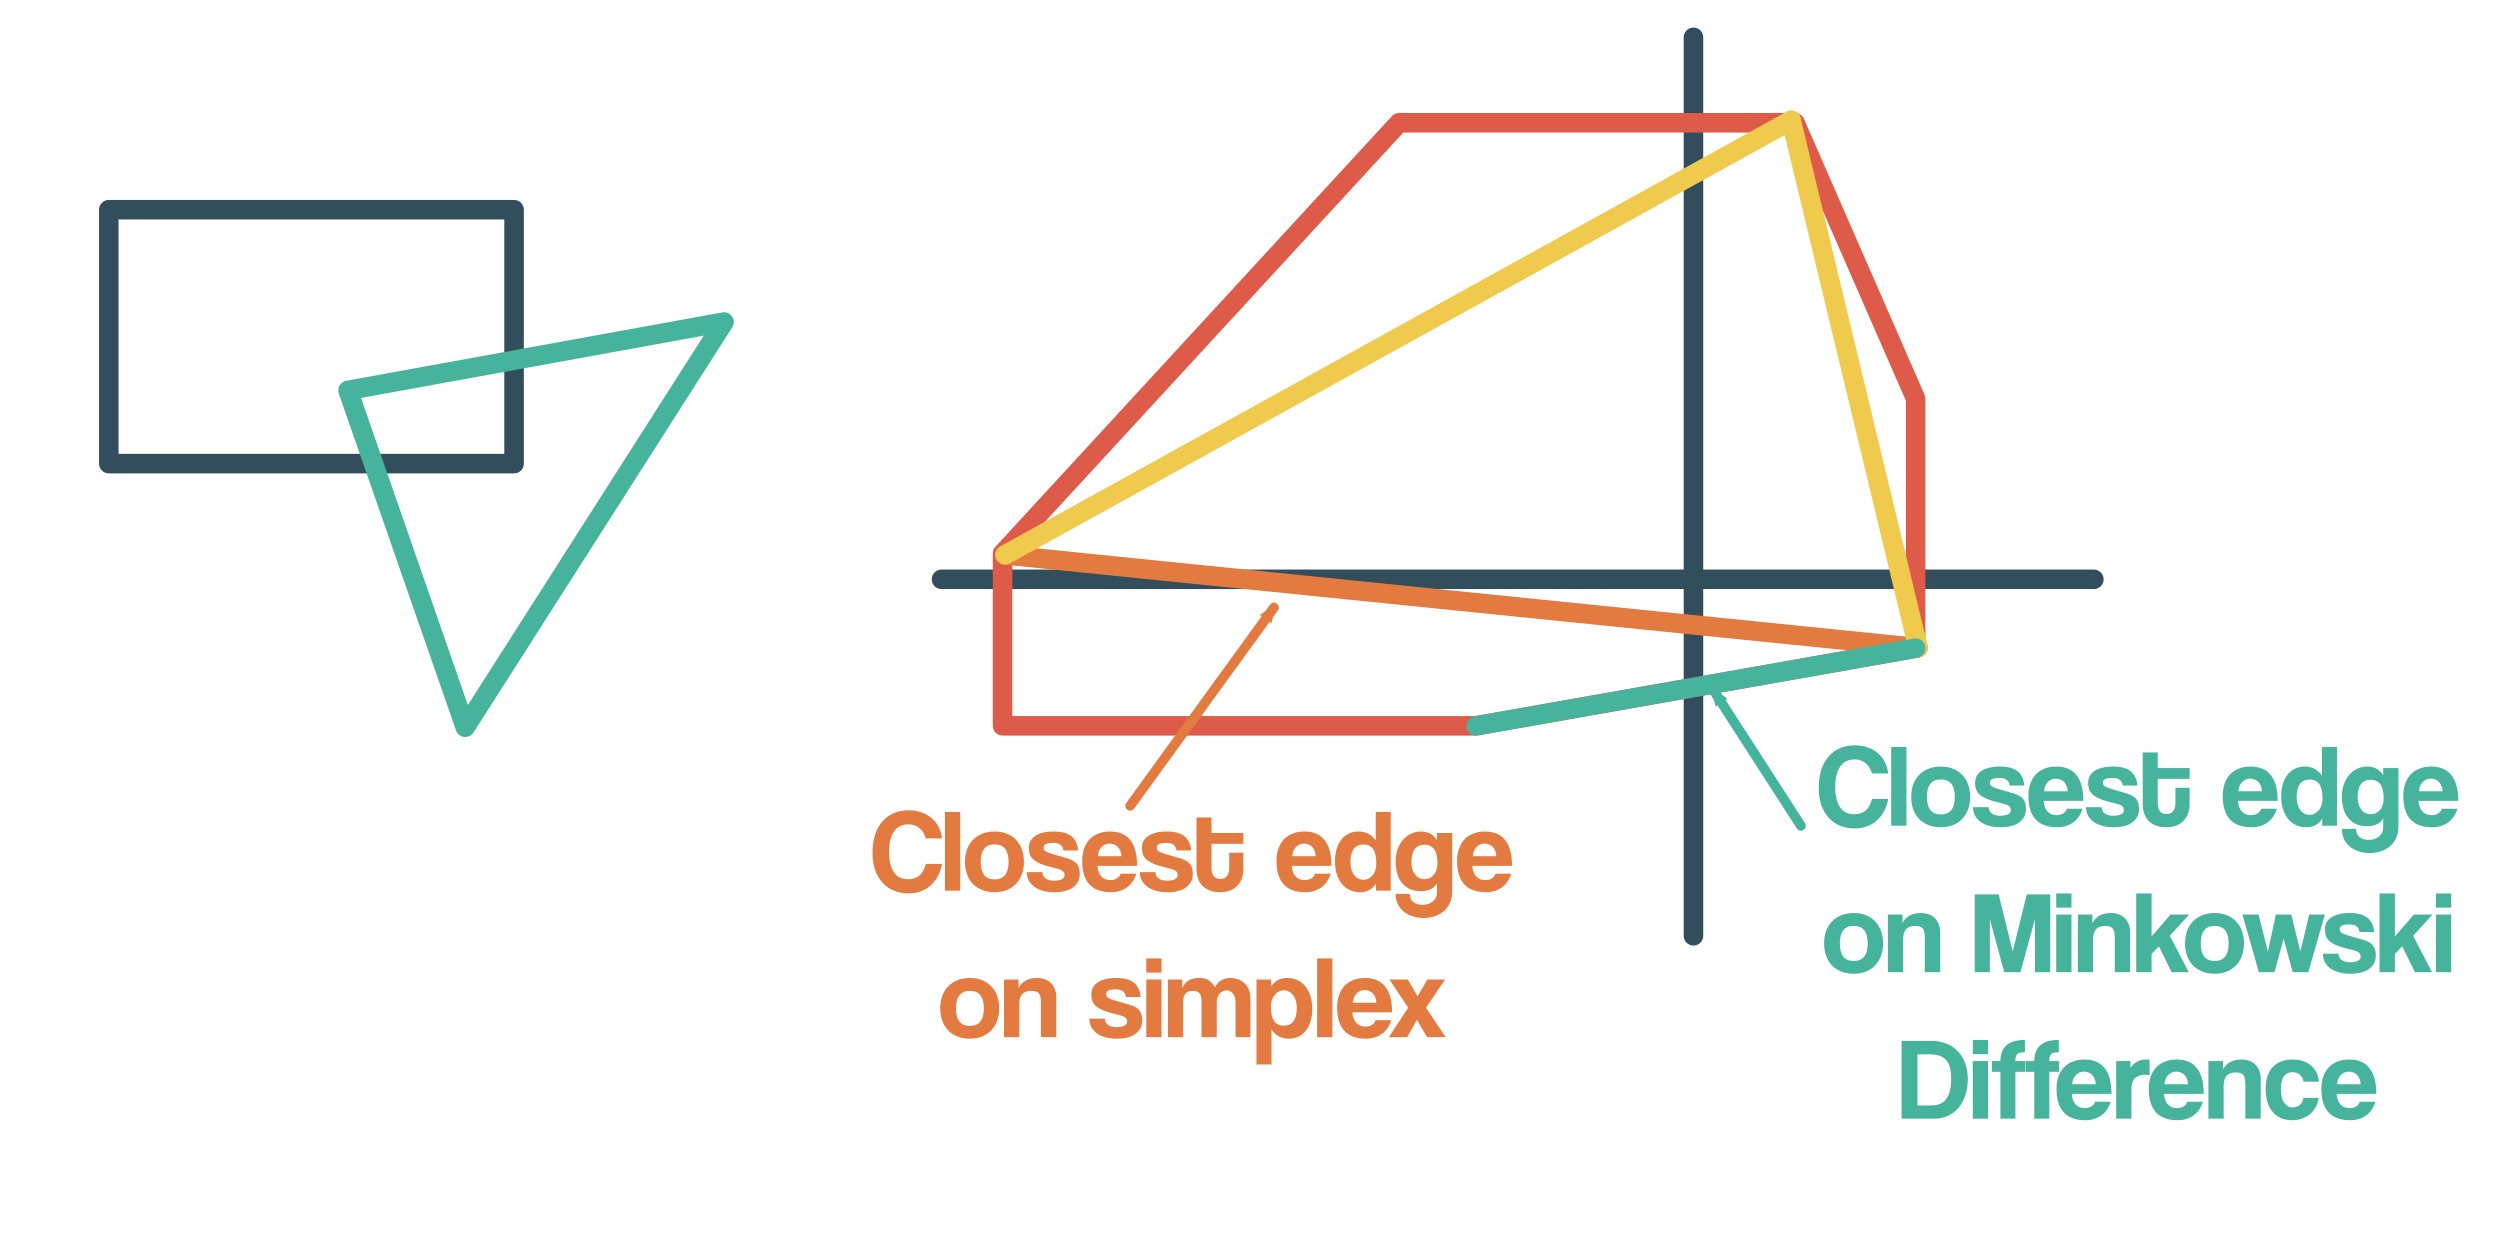 <?xml version="1.0" encoding="UTF-8" standalone="no"?>
<!-- Generator: Adobe Illustrator 21.0.2, SVG Export Plug-In . SVG Version: 6.00 Build 0)  -->

<svg
   xmlns:dc="http://purl.org/dc/elements/1.1/"
   xmlns:cc="http://creativecommons.org/ns#"
   xmlns:rdf="http://www.w3.org/1999/02/22-rdf-syntax-ns#"
   xmlns:svg="http://www.w3.org/2000/svg"
   xmlns="http://www.w3.org/2000/svg"
   xmlns:sodipodi="http://sodipodi.sourceforge.net/DTD/sodipodi-0.dtd"
   xmlns:inkscape="http://www.inkscape.org/namespaces/inkscape"
   version="1.1"
   id="Layer_1"
   x="0px"
   y="0px"
   viewBox="0 0 512 256"
   style="enable-background:new 0 0 512 256;"
   xml:space="preserve"
   sodipodi:docname="search-closest.svg"
   inkscape:version="0.92.1 r"><defs
     id="defs7380"><marker
       inkscape:stockid="Arrow2Mend"
       orient="auto"
       refY="0.0"
       refX="0.0"
       id="Arrow2Mend"
       style="overflow:visible;"
       inkscape:isstock="true"><path
         id="path4853"
         style="fill-rule:evenodd;stroke-width:0.625;stroke-linejoin:round;stroke:#e37b40;stroke-opacity:1;fill:#e37b40;fill-opacity:1"
         d="M 8.719,4.034 L -2.207,0.016 L 8.719,-4.002 C 6.973,-1.63 6.983,1.616 8.719,4.034 z "
         transform="scale(0.6) rotate(180) translate(0,0)" /></marker><marker
       inkscape:stockid="Arrow2Lend"
       orient="auto"
       refY="0.0"
       refX="0.0"
       id="Arrow2Lend"
       style="overflow:visible;"
       inkscape:isstock="true"><path
         id="path4847"
         style="fill-rule:evenodd;stroke-width:0.625;stroke-linejoin:round;stroke:#e37b40;stroke-opacity:1;fill:#e37b40;fill-opacity:1"
         d="M 8.719,4.034 L -2.207,0.016 L 8.719,-4.002 C 6.973,-1.63 6.983,1.616 8.719,4.034 z "
         transform="scale(1.1) rotate(180) translate(1,0)" /></marker><marker
       inkscape:stockid="Arrow1Send"
       orient="auto"
       refY="0.0"
       refX="0.0"
       id="Arrow1Send"
       style="overflow:visible;"
       inkscape:isstock="true"><path
         id="path4841"
         d="M 0.0,0.0 L 5.0,-5.0 L -12.5,0.0 L 5.0,5.0 L 0.0,0.0 z "
         style="fill-rule:evenodd;stroke:#e37b40;stroke-width:1pt;stroke-opacity:1;fill:#e37b40;fill-opacity:1"
         transform="scale(0.2) rotate(180) translate(6,0)" /></marker><marker
       inkscape:stockid="Arrow1Lend"
       orient="auto"
       refY="0.0"
       refX="0.0"
       id="Arrow1Lend"
       style="overflow:visible;"
       inkscape:isstock="true"><path
         id="path4829"
         d="M 0.0,0.0 L 5.0,-5.0 L -12.5,0.0 L 5.0,5.0 L 0.0,0.0 z "
         style="fill-rule:evenodd;stroke:#e37b40;stroke-width:1pt;stroke-opacity:1;fill:#e37b40;fill-opacity:1"
         transform="scale(0.8) rotate(180) translate(12.5,0)" /></marker><marker
       inkscape:stockid="Arrow2Mend"
       orient="auto"
       refY="0"
       refX="0"
       id="Arrow2Mend-7"
       style="overflow:visible"
       inkscape:isstock="true"><path
         inkscape:connector-curvature="0"
         id="path4853-8"
         style="fill:#46b39d;fill-opacity:1;fill-rule:evenodd;stroke:#46b39d;stroke-width:0.625;stroke-linejoin:round;stroke-opacity:1"
         d="M 8.719,4.034 -2.207,0.016 8.719,-4.002 c -1.745,2.372 -1.735,5.617 -6e-7,8.035 z"
         transform="scale(-0.6)" /></marker></defs><sodipodi:namedview
     pagecolor="#ffffff"
     bordercolor="#666666"
     borderopacity="1"
     objecttolerance="10"
     gridtolerance="10"
     guidetolerance="10"
     inkscape:pageopacity="0"
     inkscape:pageshadow="2"
     inkscape:window-width="1920"
     inkscape:window-height="1016"
     id="namedview7378"
     showgrid="false"
     inkscape:zoom="1.585466"
     inkscape:cx="111.27909"
     inkscape:cy="138.70897"
     inkscape:window-x="0"
     inkscape:window-y="34"
     inkscape:window-maximized="1"
     inkscape:current-layer="Layer_1" /><style
     type="text/css"
     id="style7281">
	.st0{fill:none;stroke:#324D5C;stroke-width:4;stroke-linecap:round;stroke-linejoin:round;stroke-miterlimit:10;}
	.st1{fill:none;stroke:#46B39D;stroke-width:4;stroke-linecap:round;stroke-linejoin:round;stroke-miterlimit:10;}
	.st2{fill:none;stroke:#DE5B49;stroke-width:4;stroke-linecap:round;stroke-linejoin:round;stroke-miterlimit:10;}
	.st3{fill:#F0CA4D;}
	.st4{fill:none;stroke:#E37B40;stroke-width:4;stroke-linecap:round;stroke-linejoin:round;}
	.st5{fill:#E37B40;}
	.st6{fill:none;stroke:#F0CA4D;stroke-width:4;stroke-linecap:round;stroke-linejoin:round;stroke-miterlimit:10;}
</style><line
     class="st0"
     x1="346.822"
     y1="7.645"
     x2="346.822"
     y2="191.645"
     id="line7283"
     style="fill:none;stroke:#324d5c;stroke-width:4;stroke-linecap:round;stroke-linejoin:round;stroke-miterlimit:10" /><line
     class="st0"
     x1="192.822"
     y1="118.645"
     x2="428.822"
     y2="118.645"
     id="line7285"
     style="fill:none;stroke:#324d5c;stroke-width:4;stroke-linecap:round;stroke-linejoin:round;stroke-miterlimit:10" /><rect
     x="22.282"
     y="42.948"
     class="st0"
     width="83"
     height="52"
     id="rect7287"
     style="fill:none;stroke:#324d5c;stroke-width:4;stroke-linecap:round;stroke-linejoin:round;stroke-miterlimit:10" /><polygon
     class="st1"
     points="163,49 110,132 86,63 "
     id="polygon7289"
     transform="translate(-14.718,16.948)"
     style="fill:none;stroke:#46b39d;stroke-width:4;stroke-linecap:round;stroke-linejoin:round;stroke-miterlimit:10" /><polyline
     class="st2"
     points="224.5,151.7 305.7,63.5 386.8,63.5 411.5,120 411.5,171.1 321.5,187 224.5,187 224.5,151.7 "
     id="polyline7291"
     transform="translate(-19.178,-38.355)"
     style="fill:none;stroke:#de5b49;stroke-width:4;stroke-linecap:round;stroke-linejoin:round;stroke-miterlimit:10" /><line
     class="st6"
     x1="392.822"
     y1="132.645"
     x2="205.822"
     y2="113.645"
     id="line7345"
     style="opacity:1;vector-effect:none;fill:none;fill-opacity:1;stroke:#e37b40;stroke-width:4;stroke-linecap:round;stroke-linejoin:round;stroke-miterlimit:4;stroke-dasharray:none;stroke-dashoffset:0;stroke-opacity:1" /><line
     class="st6"
     x1="205.822"
     y1="113.645"
     x2="366.822"
     y2="24.645"
     id="line7349"
     style="fill:none;stroke:#f0ca4d;stroke-width:4;stroke-linecap:round;stroke-linejoin:round;stroke-miterlimit:10" /><line
     class="st6"
     x1="392.822"
     y1="132.645"
     x2="366.822"
     y2="24.645"
     id="line7351"
     style="fill:none;stroke:#f0ca4d;stroke-width:4;stroke-linecap:round;stroke-linejoin:round;stroke-miterlimit:10" /><g
     id="g7353" /><g
     id="g7355" /><g
     id="g7357" /><g
     id="g7359" /><g
     id="g7361" /><g
     id="g7363" /><g
     id="g7365" /><g
     id="g7367" /><g
     id="g7369" /><g
     id="g7371" /><g
     id="g7373" /><g
     id="g7375" /><path
     style="opacity:1;vector-effect:none;fill:none;fill-opacity:1;fill-rule:evenodd;stroke:#46b39d;stroke-width:4;stroke-linecap:round;stroke-linejoin:round;stroke-miterlimit:10;stroke-dasharray:none;stroke-dashoffset:0;stroke-opacity:1"
     d="m 392.322,132.745 -90,15.9"
     id="path7426"
     inkscape:connector-curvature="0" /><g
     aria-label="Closest edge
on simplex"
     style="font-style:normal;font-variant:normal;font-weight:normal;font-stretch:normal;font-size:24px;line-height:125%;font-family:Coolvetica;-inkscape-font-specification:'Coolvetica, Normal';font-variant-ligatures:normal;font-variant-caps:normal;font-variant-numeric:normal;font-feature-settings:normal;text-align:center;letter-spacing:0px;word-spacing:0px;writing-mode:lr-tb;text-anchor:middle;opacity:1;vector-effect:none;fill:#e37b40;fill-opacity:1;stroke:none;stroke-width:1;stroke-linecap:butt;stroke-linejoin:miter;stroke-miterlimit:4;stroke-dasharray:none;stroke-dashoffset:0;stroke-opacity:1"
     id="text7439"><path
       d="m 192.922,176.939 q -0.264,1.368 -0.84,2.472 -0.576,1.104 -1.464,1.896 -0.864,0.792 -2.016,1.224 -1.152,0.432 -2.544,0.432 -1.56,0 -2.928,-0.528 -1.344,-0.528 -2.328,-1.584 -0.984,-1.056 -1.56,-2.592 -0.552,-1.56 -0.552,-3.624 0,-2.016 0.504,-3.624 0.528,-1.632 1.488,-2.736 0.96,-1.128 2.328,-1.728 1.392,-0.6 3.096,-0.6 1.488,0 2.688,0.456 1.224,0.432 2.088,1.224 0.888,0.768 1.392,1.824 0.528,1.056 0.648,2.256 h -3.336 q -0.336,-1.368 -1.296,-2.112 -0.96,-0.768 -2.16,-0.768 -2.088,0 -3.072,1.512 -0.984,1.488 -0.984,4.104 0,2.664 0.96,4.152 0.984,1.464 2.928,1.464 1.488,0 2.376,-0.792 0.912,-0.816 1.248,-2.328 z"
       style="font-style:normal;font-variant:normal;font-weight:normal;font-stretch:normal;font-size:24px;font-family:Coolvetica;-inkscape-font-specification:'Coolvetica, Normal';font-variant-ligatures:normal;font-variant-caps:normal;font-variant-numeric:normal;font-feature-settings:normal;text-align:center;writing-mode:lr-tb;text-anchor:middle;vector-effect:none;fill:#e37b40;fill-opacity:1;stroke-width:1;stroke-linecap:butt;stroke-linejoin:miter;stroke-miterlimit:4;stroke-dasharray:none;stroke-dashoffset:0;stroke-opacity:1"
       id="path14274" /><path
       d="m 193.532,182.411 v -16.128 h 3.12 v 16.128 z"
       style="font-style:normal;font-variant:normal;font-weight:normal;font-stretch:normal;font-size:24px;font-family:Coolvetica;-inkscape-font-specification:'Coolvetica, Normal';font-variant-ligatures:normal;font-variant-caps:normal;font-variant-numeric:normal;font-feature-settings:normal;text-align:center;writing-mode:lr-tb;text-anchor:middle;vector-effect:none;fill:#e37b40;fill-opacity:1;stroke-width:1;stroke-linecap:butt;stroke-linejoin:miter;stroke-miterlimit:4;stroke-dasharray:none;stroke-dashoffset:0;stroke-opacity:1"
       id="path14276" /><path
       d="m 203.699,180.107 q 2.856,0 2.856,-3.6 0,-3.576 -2.856,-3.576 -2.856,0 -2.856,3.576 0,3.6 2.856,3.6 z m 0,2.616 q -1.44,0 -2.568,-0.456 -1.128,-0.456 -1.92,-1.272 -0.768,-0.816 -1.176,-1.968 -0.408,-1.152 -0.408,-2.52 0,-1.392 0.408,-2.544 0.432,-1.152 1.224,-1.968 0.792,-0.816 1.896,-1.248 1.128,-0.456 2.544,-0.456 1.392,0 2.496,0.456 1.104,0.432 1.872,1.248 0.792,0.792 1.2,1.944 0.432,1.152 0.432,2.568 0,1.416 -0.432,2.568 -0.408,1.128 -1.2,1.944 -0.768,0.816 -1.896,1.272 -1.104,0.432 -2.472,0.432 z"
       style="font-style:normal;font-variant:normal;font-weight:normal;font-stretch:normal;font-size:24px;font-family:Coolvetica;-inkscape-font-specification:'Coolvetica, Normal';font-variant-ligatures:normal;font-variant-caps:normal;font-variant-numeric:normal;font-feature-settings:normal;text-align:center;writing-mode:lr-tb;text-anchor:middle;vector-effect:none;fill:#e37b40;fill-opacity:1;stroke-width:1;stroke-linecap:butt;stroke-linejoin:miter;stroke-miterlimit:4;stroke-dasharray:none;stroke-dashoffset:0;stroke-opacity:1"
       id="path14278" /><path
       d="m 217.792,174.179 q -0.12,-0.816 -0.624,-1.176 -0.48,-0.384 -1.488,-0.384 -0.96,0 -1.464,0.24 -0.48,0.216 -0.48,0.768 0,0.48 0.48,0.768 0.504,0.288 1.44,0.552 1.536,0.432 2.592,0.744 1.056,0.288 1.68,0.696 0.648,0.408 0.912,1.032 0.288,0.6 0.288,1.632 0,1.584 -1.32,2.64 -1.32,1.032 -3.912,1.032 -1.272,0 -2.304,-0.288 -1.032,-0.288 -1.776,-0.816 -0.72,-0.552 -1.128,-1.296 -0.384,-0.768 -0.408,-1.704 h 3.216 q 0,0.84 0.648,1.296 0.672,0.456 1.728,0.456 0.888,0 1.512,-0.264 0.648,-0.288 0.648,-0.864 0,-0.648 -0.48,-0.936 -0.456,-0.288 -1.416,-0.504 -1.728,-0.384 -2.784,-0.792 -1.056,-0.432 -1.656,-0.936 -0.576,-0.504 -0.792,-1.104 -0.192,-0.6 -0.192,-1.344 0,-0.672 0.264,-1.272 0.288,-0.6 0.888,-1.056 0.6,-0.456 1.56,-0.72 0.96,-0.288 2.352,-0.288 2.544,0 3.72,1.032 1.176,1.032 1.296,2.856 z"
       style="font-style:normal;font-variant:normal;font-weight:normal;font-stretch:normal;font-size:24px;font-family:Coolvetica;-inkscape-font-specification:'Coolvetica, Normal';font-variant-ligatures:normal;font-variant-caps:normal;font-variant-numeric:normal;font-feature-settings:normal;text-align:center;writing-mode:lr-tb;text-anchor:middle;vector-effect:none;fill:#e37b40;fill-opacity:1;stroke-width:1;stroke-linecap:butt;stroke-linejoin:miter;stroke-miterlimit:4;stroke-dasharray:none;stroke-dashoffset:0;stroke-opacity:1"
       id="path14280" /><path
       d="m 229.667,175.355 q -0.024,-0.648 -0.24,-1.128 -0.192,-0.504 -0.528,-0.816 -0.336,-0.336 -0.768,-0.48 -0.432,-0.168 -0.888,-0.168 -0.936,0 -1.632,0.696 -0.672,0.672 -0.768,1.896 z m -4.92,1.968 q 0.072,1.344 0.768,2.136 0.72,0.792 1.872,0.792 0.768,0 1.344,-0.336 0.6,-0.36 0.768,-0.984 h 3.216 q -0.552,1.824 -1.92,2.808 -1.368,0.984 -3.264,0.984 -5.904,0 -5.904,-6.432 0,-1.368 0.384,-2.472 0.384,-1.104 1.104,-1.896 0.744,-0.792 1.8,-1.2 1.056,-0.432 2.424,-0.432 2.736,0 4.128,1.752 1.416,1.752 1.416,5.28 z"
       style="font-style:normal;font-variant:normal;font-weight:normal;font-stretch:normal;font-size:24px;font-family:Coolvetica;-inkscape-font-specification:'Coolvetica, Normal';font-variant-ligatures:normal;font-variant-caps:normal;font-variant-numeric:normal;font-feature-settings:normal;text-align:center;writing-mode:lr-tb;text-anchor:middle;vector-effect:none;fill:#e37b40;fill-opacity:1;stroke-width:1;stroke-linecap:butt;stroke-linejoin:miter;stroke-miterlimit:4;stroke-dasharray:none;stroke-dashoffset:0;stroke-opacity:1"
       id="path14282" /><path
       d="m 240.948,174.179 q -0.12,-0.816 -0.624,-1.176 -0.48,-0.384 -1.488,-0.384 -0.96,0 -1.464,0.24 -0.48,0.216 -0.48,0.768 0,0.48 0.48,0.768 0.504,0.288 1.44,0.552 1.536,0.432 2.592,0.744 1.056,0.288 1.68,0.696 0.648,0.408 0.912,1.032 0.288,0.6 0.288,1.632 0,1.584 -1.32,2.64 -1.32,1.032 -3.912,1.032 -1.272,0 -2.304,-0.288 -1.032,-0.288 -1.776,-0.816 -0.72,-0.552 -1.128,-1.296 -0.384,-0.768 -0.408,-1.704 h 3.216 q 0,0.84 0.648,1.296 0.672,0.456 1.728,0.456 0.888,0 1.512,-0.264 0.648,-0.288 0.648,-0.864 0,-0.648 -0.48,-0.936 -0.456,-0.288 -1.416,-0.504 -1.728,-0.384 -2.784,-0.792 -1.056,-0.432 -1.656,-0.936 -0.576,-0.504 -0.792,-1.104 -0.192,-0.6 -0.192,-1.344 0,-0.672 0.264,-1.272 0.288,-0.6 0.888,-1.056 0.6,-0.456 1.56,-0.72 0.96,-0.288 2.352,-0.288 2.544,0 3.72,1.032 1.176,1.032 1.296,2.856 z"
       style="font-style:normal;font-variant:normal;font-weight:normal;font-stretch:normal;font-size:24px;font-family:Coolvetica;-inkscape-font-specification:'Coolvetica, Normal';font-variant-ligatures:normal;font-variant-caps:normal;font-variant-numeric:normal;font-feature-settings:normal;text-align:center;writing-mode:lr-tb;text-anchor:middle;vector-effect:none;fill:#e37b40;fill-opacity:1;stroke-width:1;stroke-linecap:butt;stroke-linejoin:miter;stroke-miterlimit:4;stroke-dasharray:none;stroke-dashoffset:0;stroke-opacity:1"
       id="path14284" /><path
       d="m 251.743,174.635 h 2.904 v 3.36 q 0,0.936 -0.288,1.8 -0.264,0.84 -0.864,1.512 -0.576,0.648 -1.488,1.032 -0.888,0.384 -2.136,0.384 -1.296,0 -2.208,-0.384 -0.912,-0.384 -1.512,-1.032 -0.576,-0.648 -0.84,-1.512 -0.264,-0.864 -0.264,-1.824 v -10.56 h 3.072 v 3.192 h 6.528 v 2.208 h -6.528 v 4.848 q 0,1.128 0.408,1.752 0.432,0.6 1.392,0.6 0.936,0 1.368,-0.6 0.456,-0.6 0.456,-1.704 z"
       style="font-style:normal;font-variant:normal;font-weight:normal;font-stretch:normal;font-size:24px;font-family:Coolvetica;-inkscape-font-specification:'Coolvetica, Normal';font-variant-ligatures:normal;font-variant-caps:normal;font-variant-numeric:normal;font-feature-settings:normal;text-align:center;writing-mode:lr-tb;text-anchor:middle;vector-effect:none;fill:#e37b40;fill-opacity:1;stroke-width:1;stroke-linecap:butt;stroke-linejoin:miter;stroke-miterlimit:4;stroke-dasharray:none;stroke-dashoffset:0;stroke-opacity:1"
       id="path14286" /><path
       d="m 269.464,175.355 q -0.024,-0.648 -0.24,-1.128 -0.192,-0.504 -0.528,-0.816 -0.336,-0.336 -0.768,-0.48 -0.432,-0.168 -0.888,-0.168 -0.936,0 -1.632,0.696 -0.672,0.672 -0.768,1.896 z m -4.92,1.968 q 0.072,1.344 0.768,2.136 0.72,0.792 1.872,0.792 0.768,0 1.344,-0.336 0.6,-0.36 0.768,-0.984 h 3.216 q -0.552,1.824 -1.92,2.808 -1.368,0.984 -3.264,0.984 -5.904,0 -5.904,-6.432 0,-1.368 0.384,-2.472 0.384,-1.104 1.104,-1.896 0.744,-0.792 1.8,-1.2 1.056,-0.432 2.424,-0.432 2.736,0 4.128,1.752 1.416,1.752 1.416,5.28 z"
       style="font-style:normal;font-variant:normal;font-weight:normal;font-stretch:normal;font-size:24px;font-family:Coolvetica;-inkscape-font-specification:'Coolvetica, Normal';font-variant-ligatures:normal;font-variant-caps:normal;font-variant-numeric:normal;font-feature-settings:normal;text-align:center;writing-mode:lr-tb;text-anchor:middle;vector-effect:none;fill:#e37b40;fill-opacity:1;stroke-width:1;stroke-linecap:butt;stroke-linejoin:miter;stroke-miterlimit:4;stroke-dasharray:none;stroke-dashoffset:0;stroke-opacity:1"
       id="path14288" /><path
       d="m 279.233,180.179 q 1.128,0 1.872,-0.936 0.768,-0.936 0.768,-2.448 0,-3.84 -2.616,-3.84 -2.688,0 -2.688,3.648 0,1.584 0.744,2.592 0.744,0.984 1.92,0.984 z m 2.592,2.232 -0.024,-1.44 q -1.08,1.752 -3.288,1.752 -1.128,0 -2.064,-0.432 -0.936,-0.432 -1.608,-1.248 -0.672,-0.816 -1.056,-1.992 -0.384,-1.176 -0.384,-2.664 0,-1.344 0.312,-2.448 0.336,-1.128 0.96,-1.944 0.624,-0.816 1.512,-1.248 0.912,-0.456 2.064,-0.456 2.184,0 3.504,1.848 v -5.856 h 3.072 v 16.128 z"
       style="font-style:normal;font-variant:normal;font-weight:normal;font-stretch:normal;font-size:24px;font-family:Coolvetica;-inkscape-font-specification:'Coolvetica, Normal';font-variant-ligatures:normal;font-variant-caps:normal;font-variant-numeric:normal;font-feature-settings:normal;text-align:center;writing-mode:lr-tb;text-anchor:middle;vector-effect:none;fill:#e37b40;fill-opacity:1;stroke-width:1;stroke-linecap:butt;stroke-linejoin:miter;stroke-miterlimit:4;stroke-dasharray:none;stroke-dashoffset:0;stroke-opacity:1"
       id="path14290" /><path
       d="m 291.727,180.059 q 1.152,0 1.896,-0.864 0.768,-0.888 0.768,-2.4 0,-3.792 -2.664,-3.792 -2.664,0 -2.664,3.6 0,1.584 0.744,2.52 0.768,0.936 1.92,0.936 z m 2.568,0.768 q -0.336,0.792 -1.224,1.248 -0.864,0.432 -2.016,0.432 -1.464,0 -2.472,-0.504 -0.984,-0.528 -1.608,-1.368 -0.6,-0.84 -0.888,-1.944 -0.264,-1.104 -0.264,-2.256 0,-1.368 0.408,-2.496 0.408,-1.152 1.104,-1.944 0.696,-0.816 1.632,-1.248 0.936,-0.456 2.016,-0.456 2.208,0 3.312,1.776 v -1.464 h 3.12 v 11.928 q 0,1.344 -0.456,2.352 -0.456,1.032 -1.248,1.704 -0.792,0.696 -1.872,1.056 -1.08,0.36 -2.304,0.36 -1.224,0 -2.28,-0.36 -1.056,-0.336 -1.824,-0.984 -0.744,-0.624 -1.176,-1.536 -0.432,-0.912 -0.432,-2.064 h 2.904 q 0,1.08 0.696,1.656 0.72,0.6 1.896,0.6 1.248,0 2.112,-0.696 0.864,-0.672 0.864,-1.848 z"
       style="font-style:normal;font-variant:normal;font-weight:normal;font-stretch:normal;font-size:24px;font-family:Coolvetica;-inkscape-font-specification:'Coolvetica, Normal';font-variant-ligatures:normal;font-variant-caps:normal;font-variant-numeric:normal;font-feature-settings:normal;text-align:center;writing-mode:lr-tb;text-anchor:middle;vector-effect:none;fill:#e37b40;fill-opacity:1;stroke-width:1;stroke-linecap:butt;stroke-linejoin:miter;stroke-miterlimit:4;stroke-dasharray:none;stroke-dashoffset:0;stroke-opacity:1"
       id="path14292" /><path
       d="m 306.448,175.355 q -0.024,-0.648 -0.24,-1.128 -0.192,-0.504 -0.528,-0.816 -0.336,-0.336 -0.768,-0.48 -0.432,-0.168 -0.888,-0.168 -0.936,0 -1.632,0.696 -0.672,0.672 -0.768,1.896 z m -4.92,1.968 q 0.072,1.344 0.768,2.136 0.72,0.792 1.872,0.792 0.768,0 1.344,-0.336 0.6,-0.36 0.768,-0.984 h 3.216 q -0.552,1.824 -1.92,2.808 -1.368,0.984 -3.264,0.984 -5.904,0 -5.904,-6.432 0,-1.368 0.384,-2.472 0.384,-1.104 1.104,-1.896 0.744,-0.792 1.8,-1.2 1.056,-0.432 2.424,-0.432 2.736,0 4.128,1.752 1.416,1.752 1.416,5.28 z"
       style="font-style:normal;font-variant:normal;font-weight:normal;font-stretch:normal;font-size:24px;font-family:Coolvetica;-inkscape-font-specification:'Coolvetica, Normal';font-variant-ligatures:normal;font-variant-caps:normal;font-variant-numeric:normal;font-feature-settings:normal;text-align:center;writing-mode:lr-tb;text-anchor:middle;vector-effect:none;fill:#e37b40;fill-opacity:1;stroke-width:1;stroke-linecap:butt;stroke-linejoin:miter;stroke-miterlimit:4;stroke-dasharray:none;stroke-dashoffset:0;stroke-opacity:1"
       id="path14294" /><path
       d="m 198.637,210.107 q 2.856,0 2.856,-3.6 0,-3.576 -2.856,-3.576 -2.856,0 -2.856,3.576 0,3.6 2.856,3.6 z m 0,2.616 q -1.44,0 -2.568,-0.456 -1.128,-0.456 -1.92,-1.272 -0.768,-0.816 -1.176,-1.968 -0.408,-1.152 -0.408,-2.52 0,-1.392 0.408,-2.544 0.432,-1.152 1.224,-1.968 0.792,-0.816 1.896,-1.248 1.128,-0.456 2.544,-0.456 1.392,0 2.496,0.456 1.104,0.432 1.872,1.248 0.792,0.792 1.2,1.944 0.432,1.152 0.432,2.568 0,1.416 -0.432,2.568 -0.408,1.128 -1.2,1.944 -0.768,0.816 -1.896,1.272 -1.104,0.432 -2.472,0.432 z"
       style="font-style:normal;font-variant:normal;font-weight:normal;font-stretch:normal;font-size:24px;font-family:Coolvetica;-inkscape-font-specification:'Coolvetica, Normal';font-variant-ligatures:normal;font-variant-caps:normal;font-variant-numeric:normal;font-feature-settings:normal;text-align:center;writing-mode:lr-tb;text-anchor:middle;vector-effect:none;fill:#e37b40;fill-opacity:1;stroke-width:1;stroke-linecap:butt;stroke-linejoin:miter;stroke-miterlimit:4;stroke-dasharray:none;stroke-dashoffset:0;stroke-opacity:1"
       id="path14296" /><path
       d="m 213.185,212.411 v -7.152 q 0,-1.368 -0.456,-1.848 -0.456,-0.48 -1.56,-0.48 -2.424,0 -2.424,2.712 v 6.768 h -3.12 v -11.808 h 2.976 v 1.728 q 0.552,-1.008 1.464,-1.512 0.912,-0.528 2.352,-0.528 0.84,0 1.56,0.264 0.72,0.24 1.224,0.744 0.528,0.504 0.816,1.248 0.312,0.72 0.312,1.68 v 8.184 z"
       style="font-style:normal;font-variant:normal;font-weight:normal;font-stretch:normal;font-size:24px;font-family:Coolvetica;-inkscape-font-specification:'Coolvetica, Normal';font-variant-ligatures:normal;font-variant-caps:normal;font-variant-numeric:normal;font-feature-settings:normal;text-align:center;writing-mode:lr-tb;text-anchor:middle;vector-effect:none;fill:#e37b40;fill-opacity:1;stroke-width:1;stroke-linecap:butt;stroke-linejoin:miter;stroke-miterlimit:4;stroke-dasharray:none;stroke-dashoffset:0;stroke-opacity:1"
       id="path14298" /><path
       d="m 230.589,204.179 q -0.12,-0.816 -0.624,-1.176 -0.48,-0.384 -1.488,-0.384 -0.96,0 -1.464,0.24 -0.48,0.216 -0.48,0.768 0,0.48 0.48,0.768 0.504,0.288 1.44,0.552 1.536,0.432 2.592,0.744 1.056,0.288 1.68,0.696 0.648,0.408 0.912,1.032 0.288,0.6 0.288,1.632 0,1.584 -1.32,2.64 -1.32,1.032 -3.912,1.032 -1.272,0 -2.304,-0.288 -1.032,-0.288 -1.776,-0.816 -0.72,-0.552 -1.128,-1.296 -0.384,-0.768 -0.408,-1.704 h 3.216 q 0,0.84 0.648,1.296 0.672,0.456 1.728,0.456 0.888,0 1.512,-0.264 0.648,-0.288 0.648,-0.864 0,-0.648 -0.48,-0.936 -0.456,-0.288 -1.416,-0.504 -1.728,-0.384 -2.784,-0.792 -1.056,-0.432 -1.656,-0.936 -0.576,-0.504 -0.792,-1.104 -0.192,-0.6 -0.192,-1.344 0,-0.672 0.264,-1.272 0.288,-0.6 0.888,-1.056 0.6,-0.456 1.56,-0.72 0.96,-0.288 2.352,-0.288 2.544,0 3.72,1.032 1.176,1.032 1.296,2.856 z"
       style="font-style:normal;font-variant:normal;font-weight:normal;font-stretch:normal;font-size:24px;font-family:Coolvetica;-inkscape-font-specification:'Coolvetica, Normal';font-variant-ligatures:normal;font-variant-caps:normal;font-variant-numeric:normal;font-feature-settings:normal;text-align:center;writing-mode:lr-tb;text-anchor:middle;vector-effect:none;fill:#e37b40;fill-opacity:1;stroke-width:1;stroke-linecap:butt;stroke-linejoin:miter;stroke-miterlimit:4;stroke-dasharray:none;stroke-dashoffset:0;stroke-opacity:1"
       id="path14300" /><path
       d="m 234.76,212.411 v -11.808 h 3.12 v 11.808 z m 0,-13.224 v -2.904 h 3.12 v 2.904 z"
       style="font-style:normal;font-variant:normal;font-weight:normal;font-stretch:normal;font-size:24px;font-family:Coolvetica;-inkscape-font-specification:'Coolvetica, Normal';font-variant-ligatures:normal;font-variant-caps:normal;font-variant-numeric:normal;font-feature-settings:normal;text-align:center;writing-mode:lr-tb;text-anchor:middle;vector-effect:none;fill:#e37b40;fill-opacity:1;stroke-width:1;stroke-linecap:butt;stroke-linejoin:miter;stroke-miterlimit:4;stroke-dasharray:none;stroke-dashoffset:0;stroke-opacity:1"
       id="path14302" /><path
       d="m 253.036,212.411 v -7.152 q 0,-1.08 -0.504,-1.752 -0.504,-0.672 -1.344,-0.672 -0.864,0 -1.44,0.72 -0.552,0.72 -0.552,1.8 v 7.056 h -3.12 v -7.104 q 0,-0.72 -0.096,-1.176 -0.096,-0.456 -0.336,-0.72 -0.216,-0.264 -0.576,-0.36 -0.36,-0.12 -0.864,-0.12 -1.896,0 -1.896,2.304 v 7.176 h -3.12 v -11.808 h 2.928 v 1.728 q 0.6,-1.176 1.44,-1.608 0.84,-0.432 2.016,-0.432 0.6,0 1.056,0.096 0.48,0.096 0.84,0.336 0.384,0.216 0.72,0.576 0.336,0.36 0.672,0.864 0.48,-0.984 1.272,-1.416 0.792,-0.456 1.92,-0.456 0.888,0 1.632,0.312 0.744,0.288 1.272,0.84 0.528,0.528 0.816,1.248 0.312,0.72 0.312,1.536 v 8.184 z"
       style="font-style:normal;font-variant:normal;font-weight:normal;font-stretch:normal;font-size:24px;font-family:Coolvetica;-inkscape-font-specification:'Coolvetica, Normal';font-variant-ligatures:normal;font-variant-caps:normal;font-variant-numeric:normal;font-feature-settings:normal;text-align:center;writing-mode:lr-tb;text-anchor:middle;vector-effect:none;fill:#e37b40;fill-opacity:1;stroke-width:1;stroke-linecap:butt;stroke-linejoin:miter;stroke-miterlimit:4;stroke-dasharray:none;stroke-dashoffset:0;stroke-opacity:1"
       id="path14304" /><path
       d="m 262.897,210.059 q 2.688,0 2.688,-3.648 0,-1.584 -0.744,-2.568 -0.744,-1.008 -1.92,-1.008 -1.128,0 -1.896,0.936 -0.744,0.936 -0.744,2.448 0,3.84 2.616,3.84 z m -5.568,7.944 v -17.4 h 3 l 0.024,1.44 q 1.08,-1.752 3.288,-1.752 1.104,0 2.04,0.432 0.96,0.432 1.632,1.248 0.672,0.816 1.056,1.992 0.384,1.176 0.384,2.664 0,1.344 -0.336,2.472 -0.312,1.104 -0.936,1.92 -0.624,0.816 -1.536,1.272 -0.888,0.432 -2.04,0.432 -2.184,0 -3.504,-1.848 v 7.128 z"
       style="font-style:normal;font-variant:normal;font-weight:normal;font-stretch:normal;font-size:24px;font-family:Coolvetica;-inkscape-font-specification:'Coolvetica, Normal';font-variant-ligatures:normal;font-variant-caps:normal;font-variant-numeric:normal;font-feature-settings:normal;text-align:center;writing-mode:lr-tb;text-anchor:middle;vector-effect:none;fill:#e37b40;fill-opacity:1;stroke-width:1;stroke-linecap:butt;stroke-linejoin:miter;stroke-miterlimit:4;stroke-dasharray:none;stroke-dashoffset:0;stroke-opacity:1"
       id="path14306" /><path
       d="m 269.75,212.411 v -16.128 h 3.12 v 16.128 z"
       style="font-style:normal;font-variant:normal;font-weight:normal;font-stretch:normal;font-size:24px;font-family:Coolvetica;-inkscape-font-specification:'Coolvetica, Normal';font-variant-ligatures:normal;font-variant-caps:normal;font-variant-numeric:normal;font-feature-settings:normal;text-align:center;writing-mode:lr-tb;text-anchor:middle;vector-effect:none;fill:#e37b40;fill-opacity:1;stroke-width:1;stroke-linecap:butt;stroke-linejoin:miter;stroke-miterlimit:4;stroke-dasharray:none;stroke-dashoffset:0;stroke-opacity:1"
       id="path14308" /><path
       d="m 281.886,205.355 q -0.024,-0.648 -0.24,-1.128 -0.192,-0.504 -0.528,-0.816 -0.336,-0.336 -0.768,-0.48 -0.432,-0.168 -0.888,-0.168 -0.936,0 -1.632,0.696 -0.672,0.672 -0.768,1.896 z m -4.92,1.968 q 0.072,1.344 0.768,2.136 0.72,0.792 1.872,0.792 0.768,0 1.344,-0.336 0.6,-0.36 0.768,-0.984 h 3.216 q -0.552,1.824 -1.92,2.808 -1.368,0.984 -3.264,0.984 -5.904,0 -5.904,-6.432 0,-1.368 0.384,-2.472 0.384,-1.104 1.104,-1.896 0.744,-0.792 1.8,-1.2 1.056,-0.432 2.424,-0.432 2.736,0 4.128,1.752 1.416,1.752 1.416,5.28 z"
       style="font-style:normal;font-variant:normal;font-weight:normal;font-stretch:normal;font-size:24px;font-family:Coolvetica;-inkscape-font-specification:'Coolvetica, Normal';font-variant-ligatures:normal;font-variant-caps:normal;font-variant-numeric:normal;font-feature-settings:normal;text-align:center;writing-mode:lr-tb;text-anchor:middle;vector-effect:none;fill:#e37b40;fill-opacity:1;stroke-width:1;stroke-linecap:butt;stroke-linejoin:miter;stroke-miterlimit:4;stroke-dasharray:none;stroke-dashoffset:0;stroke-opacity:1"
       id="path14310" /><path
       d="m 292.257,212.411 -2.064,-3.552 -2.016,3.552 h -3.744 l 3.96,-6.024 -3.84,-5.784 h 3.768 l 1.992,3.432 2.016,-3.432 h 3.624 l -3.912,5.784 4.032,6.024 z"
       style="font-style:normal;font-variant:normal;font-weight:normal;font-stretch:normal;font-size:24px;font-family:Coolvetica;-inkscape-font-specification:'Coolvetica, Normal';font-variant-ligatures:normal;font-variant-caps:normal;font-variant-numeric:normal;font-feature-settings:normal;text-align:center;writing-mode:lr-tb;text-anchor:middle;vector-effect:none;fill:#e37b40;fill-opacity:1;stroke-width:1;stroke-linecap:butt;stroke-linejoin:miter;stroke-miterlimit:4;stroke-dasharray:none;stroke-dashoffset:0;stroke-opacity:1"
       id="path14312" /></g><g
     aria-label="Closest edge
on Minkowski
Difference"
     style="font-style:normal;font-variant:normal;font-weight:normal;font-stretch:normal;font-size:24px;line-height:125%;font-family:Coolvetica;-inkscape-font-specification:'Coolvetica, Normal';font-variant-ligatures:normal;font-variant-caps:normal;font-variant-numeric:normal;font-feature-settings:normal;text-align:center;letter-spacing:0px;word-spacing:0px;writing-mode:lr-tb;text-anchor:middle;opacity:1;vector-effect:none;fill:#46b39d;fill-opacity:1;stroke:none;stroke-width:1;stroke-linecap:butt;stroke-linejoin:miter;stroke-miterlimit:4;stroke-dasharray:none;stroke-dashoffset:0;stroke-opacity:1"
     id="text7439-9"><path
       d="m 386.708,163.637 q -0.264,1.368 -0.84,2.472 -0.576,1.104 -1.464,1.896 -0.864,0.792 -2.016,1.224 -1.152,0.432 -2.544,0.432 -1.56,0 -2.928,-0.528 -1.344,-0.528 -2.328,-1.584 -0.984,-1.056 -1.56,-2.592 -0.552,-1.56 -0.552,-3.624 0,-2.016 0.504,-3.624 0.528,-1.632 1.488,-2.736 0.96,-1.128 2.328,-1.728 1.392,-0.6 3.096,-0.6 1.488,0 2.688,0.456 1.224,0.432 2.088,1.224 0.888,0.768 1.392,1.824 0.528,1.056 0.648,2.256 h -3.336 q -0.336,-1.368 -1.296,-2.112 -0.96,-0.768 -2.16,-0.768 -2.088,0 -3.072,1.512 -0.984,1.488 -0.984,4.104 0,2.664 0.96,4.152 0.984,1.464 2.928,1.464 1.488,0 2.376,-0.792 0.912,-0.816 1.248,-2.328 z"
       style="font-style:normal;font-variant:normal;font-weight:normal;font-stretch:normal;font-size:24px;font-family:Coolvetica;-inkscape-font-specification:'Coolvetica, Normal';font-variant-ligatures:normal;font-variant-caps:normal;font-variant-numeric:normal;font-feature-settings:normal;text-align:center;writing-mode:lr-tb;text-anchor:middle;vector-effect:none;fill:#46b39d;fill-opacity:1;stroke-width:1;stroke-linecap:butt;stroke-linejoin:miter;stroke-miterlimit:4;stroke-dasharray:none;stroke-dashoffset:0;stroke-opacity:1"
       id="path14315" /><path
       d="m 387.319,169.109 v -16.128 h 3.12 v 16.128 z"
       style="font-style:normal;font-variant:normal;font-weight:normal;font-stretch:normal;font-size:24px;font-family:Coolvetica;-inkscape-font-specification:'Coolvetica, Normal';font-variant-ligatures:normal;font-variant-caps:normal;font-variant-numeric:normal;font-feature-settings:normal;text-align:center;writing-mode:lr-tb;text-anchor:middle;vector-effect:none;fill:#46b39d;fill-opacity:1;stroke-width:1;stroke-linecap:butt;stroke-linejoin:miter;stroke-miterlimit:4;stroke-dasharray:none;stroke-dashoffset:0;stroke-opacity:1"
       id="path14317" /><path
       d="m 397.486,166.805 q 2.856,0 2.856,-3.6 0,-3.576 -2.856,-3.576 -2.856,0 -2.856,3.576 0,3.6 2.856,3.6 z m 0,2.616 q -1.44,0 -2.568,-0.456 -1.128,-0.456 -1.92,-1.272 -0.768,-0.816 -1.176,-1.968 -0.408,-1.152 -0.408,-2.52 0,-1.392 0.408,-2.544 0.432,-1.152 1.224,-1.968 0.792,-0.816 1.896,-1.248 1.128,-0.456 2.544,-0.456 1.392,0 2.496,0.456 1.104,0.432 1.872,1.248 0.792,0.792 1.2,1.944 0.432,1.152 0.432,2.568 0,1.416 -0.432,2.568 -0.408,1.128 -1.2,1.944 -0.768,0.816 -1.896,1.272 -1.104,0.432 -2.472,0.432 z"
       style="font-style:normal;font-variant:normal;font-weight:normal;font-stretch:normal;font-size:24px;font-family:Coolvetica;-inkscape-font-specification:'Coolvetica, Normal';font-variant-ligatures:normal;font-variant-caps:normal;font-variant-numeric:normal;font-feature-settings:normal;text-align:center;writing-mode:lr-tb;text-anchor:middle;vector-effect:none;fill:#46b39d;fill-opacity:1;stroke-width:1;stroke-linecap:butt;stroke-linejoin:miter;stroke-miterlimit:4;stroke-dasharray:none;stroke-dashoffset:0;stroke-opacity:1"
       id="path14319" /><path
       d="m 411.579,160.877 q -0.12,-0.816 -0.624,-1.176 -0.48,-0.384 -1.488,-0.384 -0.96,0 -1.464,0.24 -0.48,0.216 -0.48,0.768 0,0.48 0.48,0.768 0.504,0.288 1.44,0.552 1.536,0.432 2.592,0.744 1.056,0.288 1.68,0.696 0.648,0.408 0.912,1.032 0.288,0.6 0.288,1.632 0,1.584 -1.32,2.64 -1.32,1.032 -3.912,1.032 -1.272,0 -2.304,-0.288 -1.032,-0.288 -1.776,-0.816 -0.72,-0.552 -1.128,-1.296 -0.384,-0.768 -0.408,-1.704 h 3.216 q 0,0.84 0.648,1.296 0.672,0.456 1.728,0.456 0.888,0 1.512,-0.264 0.648,-0.288 0.648,-0.864 0,-0.648 -0.48,-0.936 -0.456,-0.288 -1.416,-0.504 -1.728,-0.384 -2.784,-0.792 -1.056,-0.432 -1.656,-0.936 -0.576,-0.504 -0.792,-1.104 -0.192,-0.6 -0.192,-1.344 0,-0.672 0.264,-1.272 0.288,-0.6 0.888,-1.056 0.6,-0.456 1.56,-0.72 0.96,-0.288 2.352,-0.288 2.544,0 3.72,1.032 1.176,1.032 1.296,2.856 z"
       style="font-style:normal;font-variant:normal;font-weight:normal;font-stretch:normal;font-size:24px;font-family:Coolvetica;-inkscape-font-specification:'Coolvetica, Normal';font-variant-ligatures:normal;font-variant-caps:normal;font-variant-numeric:normal;font-feature-settings:normal;text-align:center;writing-mode:lr-tb;text-anchor:middle;vector-effect:none;fill:#46b39d;fill-opacity:1;stroke-width:1;stroke-linecap:butt;stroke-linejoin:miter;stroke-miterlimit:4;stroke-dasharray:none;stroke-dashoffset:0;stroke-opacity:1"
       id="path14321" /><path
       d="m 423.454,162.053 q -0.024,-0.648 -0.24,-1.128 -0.192,-0.504 -0.528,-0.816 -0.336,-0.336 -0.768,-0.48 -0.432,-0.168 -0.888,-0.168 -0.936,0 -1.632,0.696 -0.672,0.672 -0.768,1.896 z m -4.92,1.968 q 0.072,1.344 0.768,2.136 0.72,0.792 1.872,0.792 0.768,0 1.344,-0.336 0.6,-0.36 0.768,-0.984 h 3.216 q -0.552,1.824 -1.92,2.808 -1.368,0.984 -3.264,0.984 -5.904,0 -5.904,-6.432 0,-1.368 0.384,-2.472 0.384,-1.104 1.104,-1.896 0.744,-0.792 1.8,-1.2 1.056,-0.432 2.424,-0.432 2.736,0 4.128,1.752 1.416,1.752 1.416,5.28 z"
       style="font-style:normal;font-variant:normal;font-weight:normal;font-stretch:normal;font-size:24px;font-family:Coolvetica;-inkscape-font-specification:'Coolvetica, Normal';font-variant-ligatures:normal;font-variant-caps:normal;font-variant-numeric:normal;font-feature-settings:normal;text-align:center;writing-mode:lr-tb;text-anchor:middle;vector-effect:none;fill:#46b39d;fill-opacity:1;stroke-width:1;stroke-linecap:butt;stroke-linejoin:miter;stroke-miterlimit:4;stroke-dasharray:none;stroke-dashoffset:0;stroke-opacity:1"
       id="path14323" /><path
       d="m 434.735,160.877 q -0.12,-0.816 -0.624,-1.176 -0.48,-0.384 -1.488,-0.384 -0.96,0 -1.464,0.24 -0.48,0.216 -0.48,0.768 0,0.48 0.48,0.768 0.504,0.288 1.44,0.552 1.536,0.432 2.592,0.744 1.056,0.288 1.68,0.696 0.648,0.408 0.912,1.032 0.288,0.6 0.288,1.632 0,1.584 -1.32,2.64 -1.32,1.032 -3.912,1.032 -1.272,0 -2.304,-0.288 -1.032,-0.288 -1.776,-0.816 -0.72,-0.552 -1.128,-1.296 -0.384,-0.768 -0.408,-1.704 h 3.216 q 0,0.84 0.648,1.296 0.672,0.456 1.728,0.456 0.888,0 1.512,-0.264 0.648,-0.288 0.648,-0.864 0,-0.648 -0.48,-0.936 -0.456,-0.288 -1.416,-0.504 -1.728,-0.384 -2.784,-0.792 -1.056,-0.432 -1.656,-0.936 -0.576,-0.504 -0.792,-1.104 -0.192,-0.6 -0.192,-1.344 0,-0.672 0.264,-1.272 0.288,-0.6 0.888,-1.056 0.6,-0.456 1.56,-0.72 0.96,-0.288 2.352,-0.288 2.544,0 3.72,1.032 1.176,1.032 1.296,2.856 z"
       style="font-style:normal;font-variant:normal;font-weight:normal;font-stretch:normal;font-size:24px;font-family:Coolvetica;-inkscape-font-specification:'Coolvetica, Normal';font-variant-ligatures:normal;font-variant-caps:normal;font-variant-numeric:normal;font-feature-settings:normal;text-align:center;writing-mode:lr-tb;text-anchor:middle;vector-effect:none;fill:#46b39d;fill-opacity:1;stroke-width:1;stroke-linecap:butt;stroke-linejoin:miter;stroke-miterlimit:4;stroke-dasharray:none;stroke-dashoffset:0;stroke-opacity:1"
       id="path14325" /><path
       d="m 445.53,161.333 h 2.904 v 3.36 q 0,0.936 -0.288,1.8 -0.264,0.84 -0.864,1.512 -0.576,0.648 -1.488,1.032 -0.888,0.384 -2.136,0.384 -1.296,0 -2.208,-0.384 -0.912,-0.384 -1.512,-1.032 -0.576,-0.648 -0.84,-1.512 -0.264,-0.864 -0.264,-1.824 v -10.56 h 3.072 v 3.192 h 6.528 v 2.208 h -6.528 v 4.848 q 0,1.128 0.408,1.752 0.432,0.6 1.392,0.6 0.936,0 1.368,-0.6 0.456,-0.6 0.456,-1.704 z"
       style="font-style:normal;font-variant:normal;font-weight:normal;font-stretch:normal;font-size:24px;font-family:Coolvetica;-inkscape-font-specification:'Coolvetica, Normal';font-variant-ligatures:normal;font-variant-caps:normal;font-variant-numeric:normal;font-feature-settings:normal;text-align:center;writing-mode:lr-tb;text-anchor:middle;vector-effect:none;fill:#46b39d;fill-opacity:1;stroke-width:1;stroke-linecap:butt;stroke-linejoin:miter;stroke-miterlimit:4;stroke-dasharray:none;stroke-dashoffset:0;stroke-opacity:1"
       id="path14327" /><path
       d="m 463.251,162.053 q -0.024,-0.648 -0.24,-1.128 -0.192,-0.504 -0.528,-0.816 -0.336,-0.336 -0.768,-0.48 -0.432,-0.168 -0.888,-0.168 -0.936,0 -1.632,0.696 -0.672,0.672 -0.768,1.896 z m -4.92,1.968 q 0.072,1.344 0.768,2.136 0.72,0.792 1.872,0.792 0.768,0 1.344,-0.336 0.6,-0.36 0.768,-0.984 h 3.216 q -0.552,1.824 -1.92,2.808 -1.368,0.984 -3.264,0.984 -5.904,0 -5.904,-6.432 0,-1.368 0.384,-2.472 0.384,-1.104 1.104,-1.896 0.744,-0.792 1.8,-1.2 1.056,-0.432 2.424,-0.432 2.736,0 4.128,1.752 1.416,1.752 1.416,5.28 z"
       style="font-style:normal;font-variant:normal;font-weight:normal;font-stretch:normal;font-size:24px;font-family:Coolvetica;-inkscape-font-specification:'Coolvetica, Normal';font-variant-ligatures:normal;font-variant-caps:normal;font-variant-numeric:normal;font-feature-settings:normal;text-align:center;writing-mode:lr-tb;text-anchor:middle;vector-effect:none;fill:#46b39d;fill-opacity:1;stroke-width:1;stroke-linecap:butt;stroke-linejoin:miter;stroke-miterlimit:4;stroke-dasharray:none;stroke-dashoffset:0;stroke-opacity:1"
       id="path14329" /><path
       d="m 473.02,166.877 q 1.128,0 1.872,-0.936 0.768,-0.936 0.768,-2.448 0,-3.84 -2.616,-3.84 -2.688,0 -2.688,3.648 0,1.584 0.744,2.592 0.744,0.984 1.92,0.984 z m 2.592,2.232 -0.024,-1.44 q -1.08,1.752 -3.288,1.752 -1.128,0 -2.064,-0.432 -0.936,-0.432 -1.608,-1.248 -0.672,-0.816 -1.056,-1.992 -0.384,-1.176 -0.384,-2.664 0,-1.344 0.312,-2.448 0.336,-1.128 0.96,-1.944 0.624,-0.816 1.512,-1.248 0.912,-0.456 2.064,-0.456 2.184,0 3.504,1.848 v -5.856 h 3.072 v 16.128 z"
       style="font-style:normal;font-variant:normal;font-weight:normal;font-stretch:normal;font-size:24px;font-family:Coolvetica;-inkscape-font-specification:'Coolvetica, Normal';font-variant-ligatures:normal;font-variant-caps:normal;font-variant-numeric:normal;font-feature-settings:normal;text-align:center;writing-mode:lr-tb;text-anchor:middle;vector-effect:none;fill:#46b39d;fill-opacity:1;stroke-width:1;stroke-linecap:butt;stroke-linejoin:miter;stroke-miterlimit:4;stroke-dasharray:none;stroke-dashoffset:0;stroke-opacity:1"
       id="path14331" /><path
       d="m 485.514,166.757 q 1.152,0 1.896,-0.864 0.768,-0.888 0.768,-2.4 0,-3.792 -2.664,-3.792 -2.664,0 -2.664,3.6 0,1.584 0.744,2.52 0.768,0.936 1.92,0.936 z m 2.568,0.768 q -0.336,0.792 -1.224,1.248 -0.864,0.432 -2.016,0.432 -1.464,0 -2.472,-0.504 -0.984,-0.528 -1.608,-1.368 -0.6,-0.84 -0.888,-1.944 -0.264,-1.104 -0.264,-2.256 0,-1.368 0.408,-2.496 0.408,-1.152 1.104,-1.944 0.696,-0.816 1.632,-1.248 0.936,-0.456 2.016,-0.456 2.208,0 3.312,1.776 v -1.464 h 3.12 v 11.928 q 0,1.344 -0.456,2.352 -0.456,1.032 -1.248,1.704 -0.792,0.696 -1.872,1.056 -1.08,0.36 -2.304,0.36 -1.224,0 -2.28,-0.36 -1.056,-0.336 -1.824,-0.984 -0.744,-0.624 -1.176,-1.536 -0.432,-0.912 -0.432,-2.064 h 2.904 q 0,1.08 0.696,1.656 0.72,0.6 1.896,0.6 1.248,0 2.112,-0.696 0.864,-0.672 0.864,-1.848 z"
       style="font-style:normal;font-variant:normal;font-weight:normal;font-stretch:normal;font-size:24px;font-family:Coolvetica;-inkscape-font-specification:'Coolvetica, Normal';font-variant-ligatures:normal;font-variant-caps:normal;font-variant-numeric:normal;font-feature-settings:normal;text-align:center;writing-mode:lr-tb;text-anchor:middle;vector-effect:none;fill:#46b39d;fill-opacity:1;stroke-width:1;stroke-linecap:butt;stroke-linejoin:miter;stroke-miterlimit:4;stroke-dasharray:none;stroke-dashoffset:0;stroke-opacity:1"
       id="path14333" /><path
       d="m 500.235,162.053 q -0.024,-0.648 -0.24,-1.128 -0.192,-0.504 -0.528,-0.816 -0.336,-0.336 -0.768,-0.48 -0.432,-0.168 -0.888,-0.168 -0.936,0 -1.632,0.696 -0.672,0.672 -0.768,1.896 z m -4.92,1.968 q 0.072,1.344 0.768,2.136 0.72,0.792 1.872,0.792 0.768,0 1.344,-0.336 0.6,-0.36 0.768,-0.984 h 3.216 q -0.552,1.824 -1.92,2.808 -1.368,0.984 -3.264,0.984 -5.904,0 -5.904,-6.432 0,-1.368 0.384,-2.472 0.384,-1.104 1.104,-1.896 0.744,-0.792 1.8,-1.2 1.056,-0.432 2.424,-0.432 2.736,0 4.128,1.752 1.416,1.752 1.416,5.28 z"
       style="font-style:normal;font-variant:normal;font-weight:normal;font-stretch:normal;font-size:24px;font-family:Coolvetica;-inkscape-font-specification:'Coolvetica, Normal';font-variant-ligatures:normal;font-variant-caps:normal;font-variant-numeric:normal;font-feature-settings:normal;text-align:center;writing-mode:lr-tb;text-anchor:middle;vector-effect:none;fill:#46b39d;fill-opacity:1;stroke-width:1;stroke-linecap:butt;stroke-linejoin:miter;stroke-miterlimit:4;stroke-dasharray:none;stroke-dashoffset:0;stroke-opacity:1"
       id="path14335" /><path
       d="m 379.65,196.805 q 2.856,0 2.856,-3.6 0,-3.576 -2.856,-3.576 -2.856,0 -2.856,3.576 0,3.6 2.856,3.6 z m 0,2.616 q -1.44,0 -2.568,-0.456 -1.128,-0.456 -1.92,-1.272 -0.768,-0.816 -1.176,-1.968 -0.408,-1.152 -0.408,-2.52 0,-1.392 0.408,-2.544 0.432,-1.152 1.224,-1.968 0.792,-0.816 1.896,-1.248 1.128,-0.456 2.544,-0.456 1.392,0 2.496,0.456 1.104,0.432 1.872,1.248 0.792,0.792 1.2,1.944 0.432,1.152 0.432,2.568 0,1.416 -0.432,2.568 -0.408,1.128 -1.2,1.944 -0.768,0.816 -1.896,1.272 -1.104,0.432 -2.472,0.432 z"
       style="font-style:normal;font-variant:normal;font-weight:normal;font-stretch:normal;font-size:24px;font-family:Coolvetica;-inkscape-font-specification:'Coolvetica, Normal';font-variant-ligatures:normal;font-variant-caps:normal;font-variant-numeric:normal;font-feature-settings:normal;text-align:center;writing-mode:lr-tb;text-anchor:middle;vector-effect:none;fill:#46b39d;fill-opacity:1;stroke-width:1;stroke-linecap:butt;stroke-linejoin:miter;stroke-miterlimit:4;stroke-dasharray:none;stroke-dashoffset:0;stroke-opacity:1"
       id="path14337" /><path
       d="m 394.199,199.109 v -7.152 q 0,-1.368 -0.456,-1.848 -0.456,-0.48 -1.56,-0.48 -2.424,0 -2.424,2.712 v 6.768 h -3.12 v -11.808 h 2.976 v 1.728 q 0.552,-1.008 1.464,-1.512 0.912,-0.528 2.352,-0.528 0.84,0 1.56,0.264 0.72,0.24 1.224,0.744 0.528,0.504 0.816,1.248 0.312,0.72 0.312,1.68 v 8.184 z"
       style="font-style:normal;font-variant:normal;font-weight:normal;font-stretch:normal;font-size:24px;font-family:Coolvetica;-inkscape-font-specification:'Coolvetica, Normal';font-variant-ligatures:normal;font-variant-caps:normal;font-variant-numeric:normal;font-feature-settings:normal;text-align:center;writing-mode:lr-tb;text-anchor:middle;vector-effect:none;fill:#46b39d;fill-opacity:1;stroke-width:1;stroke-linecap:butt;stroke-linejoin:miter;stroke-miterlimit:4;stroke-dasharray:none;stroke-dashoffset:0;stroke-opacity:1"
       id="path14339" /><path
       d="m 416.762,199.109 v -10.92 l -2.976,10.92 h -3.312 l -2.952,-10.872 v 10.872 h -3.096 v -15.936 h 4.896 l 2.88,11.688 2.88,-11.688 h 4.8 v 15.936 z"
       style="font-style:normal;font-variant:normal;font-weight:normal;font-stretch:normal;font-size:24px;font-family:Coolvetica;-inkscape-font-specification:'Coolvetica, Normal';font-variant-ligatures:normal;font-variant-caps:normal;font-variant-numeric:normal;font-feature-settings:normal;text-align:center;writing-mode:lr-tb;text-anchor:middle;vector-effect:none;fill:#46b39d;fill-opacity:1;stroke-width:1;stroke-linecap:butt;stroke-linejoin:miter;stroke-miterlimit:4;stroke-dasharray:none;stroke-dashoffset:0;stroke-opacity:1"
       id="path14341" /><path
       d="m 421.117,199.109 v -11.808 h 3.12 v 11.808 z m 0,-13.224 v -2.904 h 3.12 v 2.904 z"
       style="font-style:normal;font-variant:normal;font-weight:normal;font-stretch:normal;font-size:24px;font-family:Coolvetica;-inkscape-font-specification:'Coolvetica, Normal';font-variant-ligatures:normal;font-variant-caps:normal;font-variant-numeric:normal;font-feature-settings:normal;text-align:center;writing-mode:lr-tb;text-anchor:middle;vector-effect:none;fill:#46b39d;fill-opacity:1;stroke-width:1;stroke-linecap:butt;stroke-linejoin:miter;stroke-miterlimit:4;stroke-dasharray:none;stroke-dashoffset:0;stroke-opacity:1"
       id="path14343" /><path
       d="m 433.105,199.109 v -7.152 q 0,-1.368 -0.456,-1.848 -0.456,-0.48 -1.56,-0.48 -2.424,0 -2.424,2.712 v 6.768 h -3.12 v -11.808 h 2.976 v 1.728 q 0.552,-1.008 1.464,-1.512 0.912,-0.528 2.352,-0.528 0.84,0 1.56,0.264 0.72,0.24 1.224,0.744 0.528,0.504 0.816,1.248 0.312,0.72 0.312,1.68 v 8.184 z"
       style="font-style:normal;font-variant:normal;font-weight:normal;font-stretch:normal;font-size:24px;font-family:Coolvetica;-inkscape-font-specification:'Coolvetica, Normal';font-variant-ligatures:normal;font-variant-caps:normal;font-variant-numeric:normal;font-feature-settings:normal;text-align:center;writing-mode:lr-tb;text-anchor:middle;vector-effect:none;fill:#46b39d;fill-opacity:1;stroke-width:1;stroke-linecap:butt;stroke-linejoin:miter;stroke-miterlimit:4;stroke-dasharray:none;stroke-dashoffset:0;stroke-opacity:1"
       id="path14345" /><path
       d="m 444.746,199.109 -2.592,-5.304 -1.512,1.56 v 3.744 h -3.144 v -16.128 h 3.144 v 8.808 l 3.888,-4.488 h 3.816 l -3.96,4.344 3.864,7.464 z"
       style="font-style:normal;font-variant:normal;font-weight:normal;font-stretch:normal;font-size:24px;font-family:Coolvetica;-inkscape-font-specification:'Coolvetica, Normal';font-variant-ligatures:normal;font-variant-caps:normal;font-variant-numeric:normal;font-feature-settings:normal;text-align:center;writing-mode:lr-tb;text-anchor:middle;vector-effect:none;fill:#46b39d;fill-opacity:1;stroke-width:1;stroke-linecap:butt;stroke-linejoin:miter;stroke-miterlimit:4;stroke-dasharray:none;stroke-dashoffset:0;stroke-opacity:1"
       id="path14347" /><path
       d="m 453.572,196.805 q 2.856,0 2.856,-3.6 0,-3.576 -2.856,-3.576 -2.856,0 -2.856,3.576 0,3.6 2.856,3.6 z m 0,2.616 q -1.44,0 -2.568,-0.456 -1.128,-0.456 -1.92,-1.272 -0.768,-0.816 -1.176,-1.968 -0.408,-1.152 -0.408,-2.52 0,-1.392 0.408,-2.544 0.432,-1.152 1.224,-1.968 0.792,-0.816 1.896,-1.248 1.128,-0.456 2.544,-0.456 1.392,0 2.496,0.456 1.104,0.432 1.872,1.248 0.792,0.792 1.2,1.944 0.432,1.152 0.432,2.568 0,1.416 -0.432,2.568 -0.408,1.128 -1.2,1.944 -0.768,0.816 -1.896,1.272 -1.104,0.432 -2.472,0.432 z"
       style="font-style:normal;font-variant:normal;font-weight:normal;font-stretch:normal;font-size:24px;font-family:Coolvetica;-inkscape-font-specification:'Coolvetica, Normal';font-variant-ligatures:normal;font-variant-caps:normal;font-variant-numeric:normal;font-feature-settings:normal;text-align:center;writing-mode:lr-tb;text-anchor:middle;vector-effect:none;fill:#46b39d;fill-opacity:1;stroke-width:1;stroke-linecap:butt;stroke-linejoin:miter;stroke-miterlimit:4;stroke-dasharray:none;stroke-dashoffset:0;stroke-opacity:1"
       id="path14349" /><path
       d="m 469.555,199.109 -1.872,-6.864 -1.872,6.864 h -3.192 l -3.36,-11.808 h 3.288 l 1.92,7.584 1.632,-7.584 h 3.168 l 1.848,7.584 1.8,-7.584 h 3.216 l -3.384,11.808 z"
       style="font-style:normal;font-variant:normal;font-weight:normal;font-stretch:normal;font-size:24px;font-family:Coolvetica;-inkscape-font-specification:'Coolvetica, Normal';font-variant-ligatures:normal;font-variant-caps:normal;font-variant-numeric:normal;font-feature-settings:normal;text-align:center;writing-mode:lr-tb;text-anchor:middle;vector-effect:none;fill:#46b39d;fill-opacity:1;stroke-width:1;stroke-linecap:butt;stroke-linejoin:miter;stroke-miterlimit:4;stroke-dasharray:none;stroke-dashoffset:0;stroke-opacity:1"
       id="path14351" /><path
       d="m 483.227,190.877 q -0.12,-0.816 -0.624,-1.176 -0.48,-0.384 -1.488,-0.384 -0.96,0 -1.464,0.24 -0.48,0.216 -0.48,0.768 0,0.48 0.48,0.768 0.504,0.288 1.44,0.552 1.536,0.432 2.592,0.744 1.056,0.288 1.68,0.696 0.648,0.408 0.912,1.032 0.288,0.6 0.288,1.632 0,1.584 -1.32,2.64 -1.32,1.032 -3.912,1.032 -1.272,0 -2.304,-0.288 -1.032,-0.288 -1.776,-0.816 -0.72,-0.552 -1.128,-1.296 -0.384,-0.768 -0.408,-1.704 h 3.216 q 0,0.84 0.648,1.296 0.672,0.456 1.728,0.456 0.888,0 1.512,-0.264 0.648,-0.288 0.648,-0.864 0,-0.648 -0.48,-0.936 -0.456,-0.288 -1.416,-0.504 -1.728,-0.384 -2.784,-0.792 -1.056,-0.432 -1.656,-0.936 -0.576,-0.504 -0.792,-1.104 -0.192,-0.6 -0.192,-1.344 0,-0.672 0.264,-1.272 0.288,-0.6 0.888,-1.056 0.6,-0.456 1.56,-0.72 0.96,-0.288 2.352,-0.288 2.544,0 3.72,1.032 1.176,1.032 1.296,2.856 z"
       style="font-style:normal;font-variant:normal;font-weight:normal;font-stretch:normal;font-size:24px;font-family:Coolvetica;-inkscape-font-specification:'Coolvetica, Normal';font-variant-ligatures:normal;font-variant-caps:normal;font-variant-numeric:normal;font-feature-settings:normal;text-align:center;writing-mode:lr-tb;text-anchor:middle;vector-effect:none;fill:#46b39d;fill-opacity:1;stroke-width:1;stroke-linecap:butt;stroke-linejoin:miter;stroke-miterlimit:4;stroke-dasharray:none;stroke-dashoffset:0;stroke-opacity:1"
       id="path14353" /><path
       d="m 494.574,199.109 -2.592,-5.304 -1.512,1.56 v 3.744 h -3.144 v -16.128 h 3.144 v 8.808 l 3.888,-4.488 h 3.816 l -3.96,4.344 3.864,7.464 z"
       style="font-style:normal;font-variant:normal;font-weight:normal;font-stretch:normal;font-size:24px;font-family:Coolvetica;-inkscape-font-specification:'Coolvetica, Normal';font-variant-ligatures:normal;font-variant-caps:normal;font-variant-numeric:normal;font-feature-settings:normal;text-align:center;writing-mode:lr-tb;text-anchor:middle;vector-effect:none;fill:#46b39d;fill-opacity:1;stroke-width:1;stroke-linecap:butt;stroke-linejoin:miter;stroke-miterlimit:4;stroke-dasharray:none;stroke-dashoffset:0;stroke-opacity:1"
       id="path14355" /><path
       d="m 498.883,199.109 v -11.808 h 3.12 v 11.808 z m 0,-13.224 v -2.904 h 3.12 v 2.904 z"
       style="font-style:normal;font-variant:normal;font-weight:normal;font-stretch:normal;font-size:24px;font-family:Coolvetica;-inkscape-font-specification:'Coolvetica, Normal';font-variant-ligatures:normal;font-variant-caps:normal;font-variant-numeric:normal;font-feature-settings:normal;text-align:center;writing-mode:lr-tb;text-anchor:middle;vector-effect:none;fill:#46b39d;fill-opacity:1;stroke-width:1;stroke-linecap:butt;stroke-linejoin:miter;stroke-miterlimit:4;stroke-dasharray:none;stroke-dashoffset:0;stroke-opacity:1"
       id="path14357" /><path
       d="m 395.45,226.397 q 2.184,0 3.168,-1.344 0.984,-1.368 0.984,-4.08 0,-1.344 -0.24,-2.304 -0.24,-0.96 -0.792,-1.56 -0.528,-0.624 -1.368,-0.888 -0.84,-0.288 -2.04,-0.288 h -2.472 v 10.464 z m -6,2.712 v -15.936 h 6.168 q 1.608,0 2.976,0.552 1.368,0.528 2.328,1.536 0.984,1.008 1.536,2.448 0.552,1.44 0.552,3.264 0,1.824 -0.504,3.336 -0.48,1.488 -1.392,2.568 -0.912,1.056 -2.184,1.656 -1.272,0.576 -2.808,0.576 z"
       style="font-style:normal;font-variant:normal;font-weight:normal;font-stretch:normal;font-size:24px;font-family:Coolvetica;-inkscape-font-specification:'Coolvetica, Normal';font-variant-ligatures:normal;font-variant-caps:normal;font-variant-numeric:normal;font-feature-settings:normal;text-align:center;writing-mode:lr-tb;text-anchor:middle;vector-effect:none;fill:#46b39d;fill-opacity:1;stroke-width:1;stroke-linecap:butt;stroke-linejoin:miter;stroke-miterlimit:4;stroke-dasharray:none;stroke-dashoffset:0;stroke-opacity:1"
       id="path14359" /><path
       d="m 404.031,229.109 v -11.808 h 3.12 v 11.808 z m 0,-13.224 v -2.904 h 3.12 v 2.904 z"
       style="font-style:normal;font-variant:normal;font-weight:normal;font-stretch:normal;font-size:24px;font-family:Coolvetica;-inkscape-font-specification:'Coolvetica, Normal';font-variant-ligatures:normal;font-variant-caps:normal;font-variant-numeric:normal;font-feature-settings:normal;text-align:center;writing-mode:lr-tb;text-anchor:middle;vector-effect:none;fill:#46b39d;fill-opacity:1;stroke-width:1;stroke-linecap:butt;stroke-linejoin:miter;stroke-miterlimit:4;stroke-dasharray:none;stroke-dashoffset:0;stroke-opacity:1"
       id="path14361" /><path
       d="m 409.683,229.109 v -9.6 h -1.752 v -2.208 h 1.752 q 0,-4.32 5.016,-4.32 v 2.52 q -0.6,0 -0.984,0.096 -0.36,0.072 -0.576,0.288 -0.216,0.216 -0.312,0.576 -0.072,0.336 -0.072,0.84 h 2.016 v 2.208 h -2.016 v 9.6 z"
       style="font-style:normal;font-variant:normal;font-weight:normal;font-stretch:normal;font-size:24px;font-family:Coolvetica;-inkscape-font-specification:'Coolvetica, Normal';font-variant-ligatures:normal;font-variant-caps:normal;font-variant-numeric:normal;font-feature-settings:normal;text-align:center;writing-mode:lr-tb;text-anchor:middle;vector-effect:none;fill:#46b39d;fill-opacity:1;stroke-width:1;stroke-linecap:butt;stroke-linejoin:miter;stroke-miterlimit:4;stroke-dasharray:none;stroke-dashoffset:0;stroke-opacity:1"
       id="path14363" /><path
       d="m 416.621,229.109 v -9.6 h -1.752 v -2.208 h 1.752 q 0,-4.32 5.016,-4.32 v 2.52 q -0.6,0 -0.984,0.096 -0.36,0.072 -0.576,0.288 -0.216,0.216 -0.312,0.576 -0.072,0.336 -0.072,0.84 h 2.016 v 2.208 h -2.016 v 9.6 z"
       style="font-style:normal;font-variant:normal;font-weight:normal;font-stretch:normal;font-size:24px;font-family:Coolvetica;-inkscape-font-specification:'Coolvetica, Normal';font-variant-ligatures:normal;font-variant-caps:normal;font-variant-numeric:normal;font-feature-settings:normal;text-align:center;writing-mode:lr-tb;text-anchor:middle;vector-effect:none;fill:#46b39d;fill-opacity:1;stroke-width:1;stroke-linecap:butt;stroke-linejoin:miter;stroke-miterlimit:4;stroke-dasharray:none;stroke-dashoffset:0;stroke-opacity:1"
       id="path14365" /><path
       d="m 429.22,222.053 q -0.024,-0.648 -0.24,-1.128 -0.192,-0.504 -0.528,-0.816 -0.336,-0.336 -0.768,-0.48 -0.432,-0.168 -0.888,-0.168 -0.936,0 -1.632,0.696 -0.672,0.672 -0.768,1.896 z m -4.92,1.968 q 0.072,1.344 0.768,2.136 0.72,0.792 1.872,0.792 0.768,0 1.344,-0.336 0.6,-0.36 0.768,-0.984 h 3.216 q -0.552,1.824 -1.92,2.808 -1.368,0.984 -3.264,0.984 -5.904,0 -5.904,-6.432 0,-1.368 0.384,-2.472 0.384,-1.104 1.104,-1.896 0.744,-0.792 1.8,-1.2 1.056,-0.432 2.424,-0.432 2.736,0 4.128,1.752 1.416,1.752 1.416,5.28 z"
       style="font-style:normal;font-variant:normal;font-weight:normal;font-stretch:normal;font-size:24px;font-family:Coolvetica;-inkscape-font-specification:'Coolvetica, Normal';font-variant-ligatures:normal;font-variant-caps:normal;font-variant-numeric:normal;font-feature-settings:normal;text-align:center;writing-mode:lr-tb;text-anchor:middle;vector-effect:none;fill:#46b39d;fill-opacity:1;stroke-width:1;stroke-linecap:butt;stroke-linejoin:miter;stroke-miterlimit:4;stroke-dasharray:none;stroke-dashoffset:0;stroke-opacity:1"
       id="path14367" /><path
       d="m 433.397,229.109 v -11.808 h 2.928 v 1.416 q 0.384,-0.6 0.792,-0.936 0.432,-0.336 0.864,-0.504 0.456,-0.192 0.912,-0.24 0.456,-0.048 0.936,-0.048 h 0.408 v 3.192 q -0.432,-0.072 -0.864,-0.072 -2.856,0 -2.856,2.856 v 6.144 z"
       style="font-style:normal;font-variant:normal;font-weight:normal;font-stretch:normal;font-size:24px;font-family:Coolvetica;-inkscape-font-specification:'Coolvetica, Normal';font-variant-ligatures:normal;font-variant-caps:normal;font-variant-numeric:normal;font-feature-settings:normal;text-align:center;writing-mode:lr-tb;text-anchor:middle;vector-effect:none;fill:#46b39d;fill-opacity:1;stroke-width:1;stroke-linecap:butt;stroke-linejoin:miter;stroke-miterlimit:4;stroke-dasharray:none;stroke-dashoffset:0;stroke-opacity:1"
       id="path14369" /><path
       d="m 448.11,222.053 q -0.024,-0.648 -0.24,-1.128 -0.192,-0.504 -0.528,-0.816 -0.336,-0.336 -0.768,-0.48 -0.432,-0.168 -0.888,-0.168 -0.936,0 -1.632,0.696 -0.672,0.672 -0.768,1.896 z m -4.92,1.968 q 0.072,1.344 0.768,2.136 0.72,0.792 1.872,0.792 0.768,0 1.344,-0.336 0.6,-0.36 0.768,-0.984 h 3.216 q -0.552,1.824 -1.92,2.808 -1.368,0.984 -3.264,0.984 -5.904,0 -5.904,-6.432 0,-1.368 0.384,-2.472 0.384,-1.104 1.104,-1.896 0.744,-0.792 1.8,-1.2 1.056,-0.432 2.424,-0.432 2.736,0 4.128,1.752 1.416,1.752 1.416,5.28 z"
       style="font-style:normal;font-variant:normal;font-weight:normal;font-stretch:normal;font-size:24px;font-family:Coolvetica;-inkscape-font-specification:'Coolvetica, Normal';font-variant-ligatures:normal;font-variant-caps:normal;font-variant-numeric:normal;font-feature-settings:normal;text-align:center;writing-mode:lr-tb;text-anchor:middle;vector-effect:none;fill:#46b39d;fill-opacity:1;stroke-width:1;stroke-linecap:butt;stroke-linejoin:miter;stroke-miterlimit:4;stroke-dasharray:none;stroke-dashoffset:0;stroke-opacity:1"
       id="path14371" /><path
       d="m 459.847,229.109 v -7.152 q 0,-1.368 -0.456,-1.848 -0.456,-0.48 -1.56,-0.48 -2.424,0 -2.424,2.712 v 6.768 h -3.12 v -11.808 h 2.976 v 1.728 q 0.552,-1.008 1.464,-1.512 0.912,-0.528 2.352,-0.528 0.84,0 1.56,0.264 0.72,0.24 1.224,0.744 0.528,0.504 0.816,1.248 0.312,0.72 0.312,1.68 v 8.184 z"
       style="font-style:normal;font-variant:normal;font-weight:normal;font-stretch:normal;font-size:24px;font-family:Coolvetica;-inkscape-font-specification:'Coolvetica, Normal';font-variant-ligatures:normal;font-variant-caps:normal;font-variant-numeric:normal;font-feature-settings:normal;text-align:center;writing-mode:lr-tb;text-anchor:middle;vector-effect:none;fill:#46b39d;fill-opacity:1;stroke-width:1;stroke-linecap:butt;stroke-linejoin:miter;stroke-miterlimit:4;stroke-dasharray:none;stroke-dashoffset:0;stroke-opacity:1"
       id="path14373" /><path
       d="m 474.872,224.837 q -0.12,1.032 -0.6,1.872 -0.456,0.84 -1.176,1.44 -0.72,0.6 -1.656,0.936 -0.912,0.336 -1.992,0.336 -1.2,0 -2.208,-0.384 -0.984,-0.408 -1.704,-1.2 -0.72,-0.816 -1.128,-1.992 -0.384,-1.2 -0.384,-2.784 0,-1.584 0.384,-2.736 0.408,-1.152 1.128,-1.872 0.72,-0.744 1.728,-1.104 1.032,-0.36 2.28,-0.36 1.152,0 2.088,0.312 0.96,0.312 1.656,0.912 0.72,0.6 1.128,1.44 0.408,0.84 0.48,1.872 h -3.144 q -0.12,-0.912 -0.744,-1.416 -0.6,-0.528 -1.488,-0.528 -0.504,0 -0.936,0.168 -0.432,0.168 -0.768,0.576 -0.312,0.384 -0.504,1.056 -0.192,0.648 -0.192,1.608 0,1.944 0.696,2.88 0.696,0.936 1.608,0.936 0.912,0 1.56,-0.504 0.648,-0.504 0.744,-1.464 z"
       style="font-style:normal;font-variant:normal;font-weight:normal;font-stretch:normal;font-size:24px;font-family:Coolvetica;-inkscape-font-specification:'Coolvetica, Normal';font-variant-ligatures:normal;font-variant-caps:normal;font-variant-numeric:normal;font-feature-settings:normal;text-align:center;writing-mode:lr-tb;text-anchor:middle;vector-effect:none;fill:#46b39d;fill-opacity:1;stroke-width:1;stroke-linecap:butt;stroke-linejoin:miter;stroke-miterlimit:4;stroke-dasharray:none;stroke-dashoffset:0;stroke-opacity:1"
       id="path14375" /><path
       d="m 483.454,222.053 q -0.024,-0.648 -0.24,-1.128 -0.192,-0.504 -0.528,-0.816 -0.336,-0.336 -0.768,-0.48 -0.432,-0.168 -0.888,-0.168 -0.936,0 -1.632,0.696 -0.672,0.672 -0.768,1.896 z m -4.92,1.968 q 0.072,1.344 0.768,2.136 0.72,0.792 1.872,0.792 0.768,0 1.344,-0.336 0.6,-0.36 0.768,-0.984 h 3.216 q -0.552,1.824 -1.92,2.808 -1.368,0.984 -3.264,0.984 -5.904,0 -5.904,-6.432 0,-1.368 0.384,-2.472 0.384,-1.104 1.104,-1.896 0.744,-0.792 1.8,-1.2 1.056,-0.432 2.424,-0.432 2.736,0 4.128,1.752 1.416,1.752 1.416,5.28 z"
       style="font-style:normal;font-variant:normal;font-weight:normal;font-stretch:normal;font-size:24px;font-family:Coolvetica;-inkscape-font-specification:'Coolvetica, Normal';font-variant-ligatures:normal;font-variant-caps:normal;font-variant-numeric:normal;font-feature-settings:normal;text-align:center;writing-mode:lr-tb;text-anchor:middle;vector-effect:none;fill:#46b39d;fill-opacity:1;stroke-width:1;stroke-linecap:butt;stroke-linejoin:miter;stroke-miterlimit:4;stroke-dasharray:none;stroke-dashoffset:0;stroke-opacity:1"
       id="path14377" /></g><path
     style="fill:none;fill-rule:evenodd;stroke:#e37b40;stroke-width:2;stroke-linecap:round;stroke-linejoin:round;stroke-opacity:1;font-variant-east_asian:normal;opacity:1;vector-effect:none;fill-opacity:1;stroke-miterlimit:4;stroke-dasharray:none;stroke-dashoffset:0;marker-end:url(#Arrow2Mend)"
     d="m 231.47,165.017 29.436,-40.585"
     id="path8059"
     inkscape:connector-curvature="0" /><path
     style="opacity:1;vector-effect:none;fill:none;fill-opacity:1;fill-rule:evenodd;stroke:#46b39d;stroke-width:2;stroke-linecap:round;stroke-linejoin:round;stroke-miterlimit:10;stroke-dasharray:none;stroke-dashoffset:0;stroke-opacity:1;marker-end:url(#Arrow2Mend-7);font-variant-east_asian:normal"
     d="M 368.829,169.122 350.989,141.47"
     id="path8059-2"
     inkscape:connector-curvature="0"
     sodipodi:nodetypes="cc" /></svg>